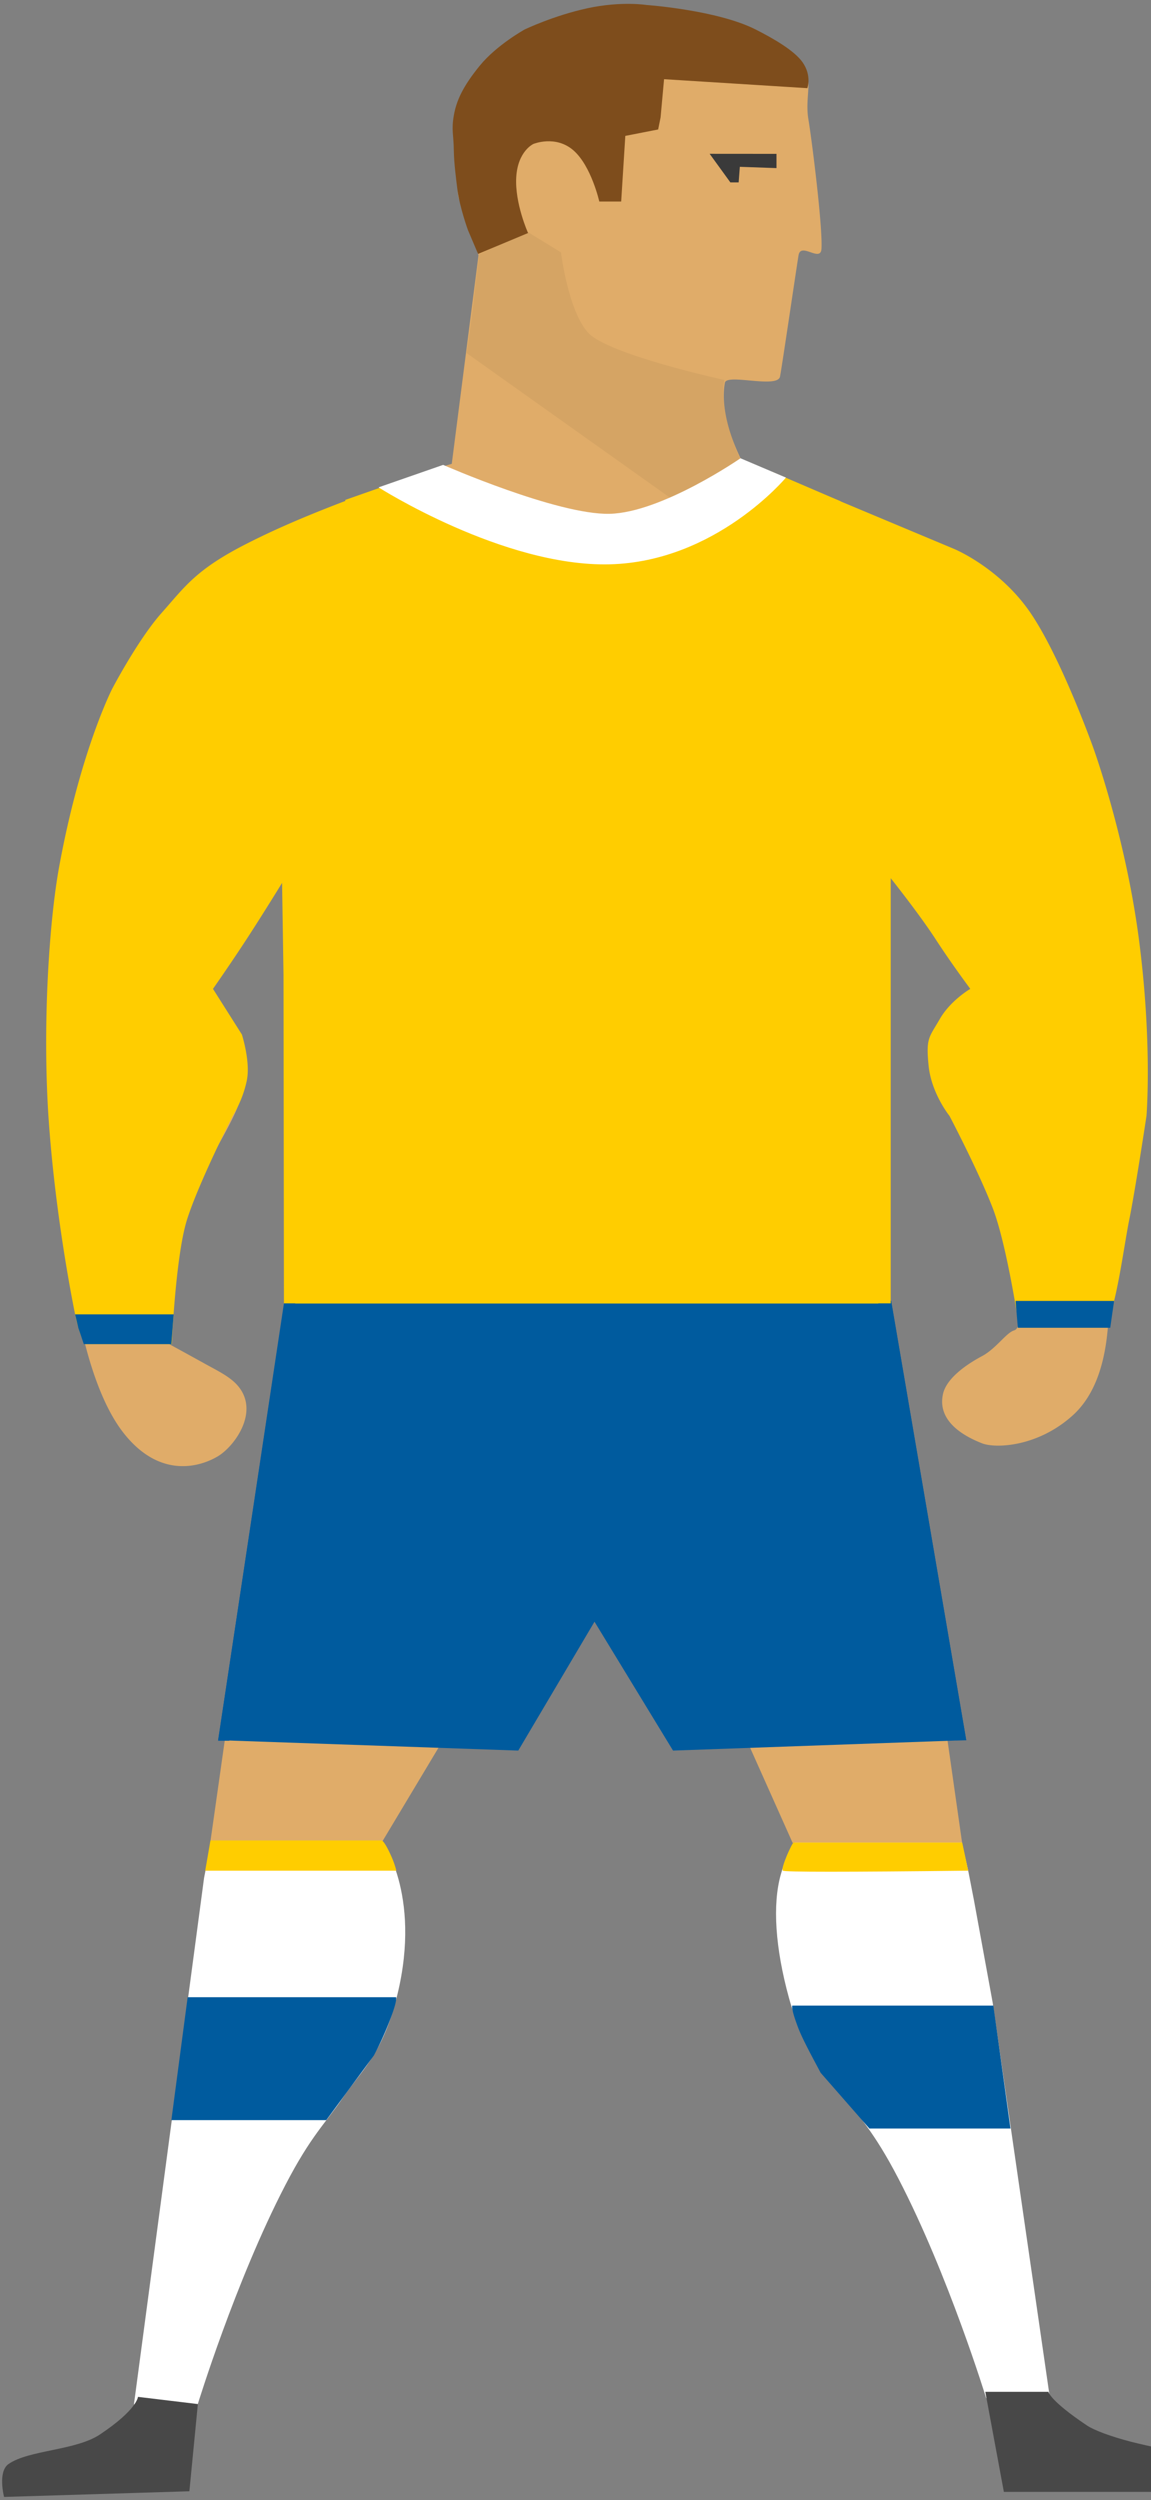 <svg width="170" height="369" xmlns="http://www.w3.org/2000/svg">
    <rect width="100%" height="100%" fill="#808080" stroke="none"/>
    <g id="Artboard" fill="none" fill-rule="evenodd">
        <path d="M46.234 76.275c-10.362 4.91-13.508 5.382-20.208 12.172-6.7 6.79-7.442 10.38-11.103 19.56-3.66 9.18-4.782 19.11-4.782 19.11s-2.225 10.616-2.627 18.826c-.402 8.211.89 16.625.89 16.625l2.622 28.027s1.73 13.85 7.184 20.841c5.454 6.99 11.5 4.974 13.976 3.49 2.475-1.484 6.253-6.66 2.876-10.48-1.16-1.31-2.955-2.15-4.896-3.229A822.316 822.316 0 0 0 25 198.38s-1.141-5.644-1.141-9.916c0-4.27-.977 1.366 3.364-9.244 4.34-10.61 8.968-14.981 8.968-20.897 0-5.915-5.187-12.379-5.187-12.379l10.795-18.027.693 63.492-11.488 80.911h25.497v-.595L65 257.55h10.45l12.28-18.736 11.738 19.317 11.146-.581 6.455 14.433h25.033l-11.392-79.882.436-64.58 12.234 18.421s-2.765 2.434-4.099 5.41c-1.333 2.976-.9 6.97-.9 6.97s3.043 8.286 5 12.089c1.956 3.803 5.431 11.316 5.431 11.316s3.415 13.909.962 14.627c-1.153.338-2.66 2.691-4.74 3.798-2.344 1.25-5.237 3.274-5.753 5.575-.972 4.34 3.768 6.499 5.754 7.284 1.986.785 8.194.556 13.367-4.083 3.45-3.093 5.235-8.365 5.358-15.815l4.264-30.034s.867-12.283 0-22.249c-.866-9.966-3.511-18.122-3.511-18.122s-7.96-26.588-14.086-34.262c-2.537-3.178-10.476-6.835-18.315-10.473-11.094-5.147-22.496-9.876-22.496-9.876s-3.5-6.438-2.55-11.607c.257-1.396 7.763.896 8.14-.908.255-1.224 2.525-16.711 2.744-17.933.348-1.94 3.261 1.137 3.382-.935.192-3.303-1.466-16.356-1.932-19.096-.621-3.65 1.118-6.652-1.45-8.547-14.931-11.02-28.676-7.38-28.676-7.38s-5.13.497-8.948 2.225c-3.818 1.728-7.358 5.155-7.358 5.155s-4.132 2.385-4.625 8.547c-.18 2.235-1.219 9.563-.546 11.747 1.182 3.837 2.882 8.284 2.882 8.284l-3.953 30.81c-.001 0-10.131 2.906-20.492 7.815z" id="skin" fill="#E0AC69"/>
        <path id="shorts" fill="#005B9E" d="M42.041 191.966l-9.826 64.857 44.332 1.54 11.26-19.02 11.598 19.02 43.306-1.54-11.089-64.857z"/>
        <g id="socks" transform="translate(19 271)" fill="#FFF">
            <path d="M11.137 6.178l1.02-5.251H37.54s6.072 8.387 1.777 23.901c-2.08 7.516-5.087 9.963-7.673 13.765-2.586 3.803-4.704 5.584-8.51 12.916-7.377 14.209-12.935 32.356-12.935 32.356H.781L11.137 6.178z" id="sockLeft"/>
            <path d="M136.073 82.938l-8.451-58.344-2.778-15.178-.844-4.33-.94-4.143H98.415s-.878.376-2.104 4.755c-1.226 4.378-.823 10.777 1.226 18.203 2.076 7.521 5.087 9.963 7.673 13.766 2.586 3.802 4.703 5.583 8.51 12.915 7.377 14.209 12.935 32.356 12.935 32.356h9.418z" id="sockRight"/>
        </g>
        <g id="boots" transform="translate(0 353)" fill="#484848">
            <path d="M20.377.746s-.084 1.856-5.608 5.546c-3.58 2.393-10.555 2.28-13.523 4.378-1.613 1.14-.645 4.846-.645 4.846l27.37-.836L29.224 1.81 20.377.746z" id="bootLeft"/>
            <path d="M154.848 0s.185 1.29 5.71 4.98c1.015.679 3.476 1.615 6.54 2.405 2.717.7 6.023 1.256 7.526 1.861 3.993 1.608 0 5.524 0 5.524h-26.355L145.527 0h9.321z" id="bootRight"/>
        </g>
        <path id="eye" fill="#3A3A3A" d="M104.813 22.7l3.06 4.22h1.225l.174-2.3 5.413.19v-2.102z"/>
        <path d="M107.002 56.083s-17.16-3.738-20.125-6.968-4.02-11.864-4.02-11.864l-4.978-3.056-7.084 3.33s-.435 3.014-.75 6.09c-.316 3.076-1.134 8.494-1.134 8.494l33.314 23.665s3.456-1.365 4.777-2.476c1.322-1.11 3.447-4.433 3.447-4.433s-.522-.095-1.11-1.146c-.59-1.052-1.138-2.828-1.748-4.901-1.268-4.306-.589-6.735-.589-6.735z" id="neckShadow" fill-opacity=".05" fill="#000"/>
        <path d="M36.437 159.548c.608-2.782-.711-6.867-.711-6.867l-4.269-6.738s2.538-3.615 4.98-7.359c2.443-3.743 5.227-8.28 5.227-8.28l.21 13.594.063 48.488h89.62V129.61s4.205 5.27 6.61 8.974c2.406 3.705 5.144 7.36 5.144 7.36s-2.922 1.698-4.504 4.45c-1.583 2.753-2.067 2.76-1.656 6.878.412 4.118 3.083 7.416 3.083 7.416s4.308 8.187 6.41 13.666c2.103 5.48 3.881 17.582 3.881 17.582h12.454s.968-1.512 1.569-3.936c.922-3.723 1.68-9.238 2.229-11.934.906-4.453 2.557-15.378 2.557-15.378s.88-10.833-1.126-26.104c-2.004-15.27-6.752-28.267-6.752-28.267s-4.695-13.159-9.233-19.83c-4.538-6.672-11.278-9.461-11.278-9.461L109.29 67.774s-.074 3.73-5.549 6.506c-1.889.958-4.976 2.254-6.893 2.941-1.917.687-8.021 1.62-8.021 1.62s-7.83-.903-13.435-3.074c-5.605-2.172-9.708-6.968-9.708-6.968s-7.001 2.227-14.234 4.965c-7.232 2.738-11.662 4.774-15.013 6.478-7.518 3.825-9.105 6.319-12.59 10.244-3.484 3.926-7.28 11.18-7.28 11.18s-4.708 9.178-7.841 26.322c-1.434 7.845-2.545 23.586-1.485 37.989.842 11.43 2.687 22.215 3.852 28.005.575 2.859 1.399 4.397 1.399 4.397H25.37s.563-12.956 2.234-18.314c1.672-5.357 6.752-15.377 6.752-15.377a16.077 16.077 0 0 0 2.081-5.14z" id="jersey" fill="#FFCD00"/>
        <path d="M70.61 37.478l7.384-3.087s-1.977-4.375-1.746-8.242c.23-3.867 2.531-4.903 2.531-4.903s3.277-1.357 5.918.948c2.641 2.305 3.816 7.547 3.816 7.547h3.234l.61-9.685 4.852-.948.356-1.77.516-5.65 21.16 1.324s.697-1.837-.716-3.838c-1.208-1.71-4.298-3.497-6.924-4.824C105.9 1.472 95.508.737 95.508.737s-3.729-.603-8.734.478-9.28 3.135-9.28 3.135-4.127 2.275-6.633 5.344c-2.506 3.07-3.453 5.173-3.833 7.35-.38 2.176-.028 2.795 0 5.15.022 1.898.368 4.47.517 5.678.334 2.706 1.569 6.085 1.569 6.085l1.496 3.52v.001z" id="hair" fill="#7e4d1c" opacity="100"/>
        <g id="verticalStripes" transform="translate(51 69)" fill="#FFCD00">
            <path id="vStripe3" d="M0 123.255V4.78l10.01-3.513 1.137 122.053z"/>
            <path d="M21 123.31V5.193s2.673 1.223 4.889 1.979 5.13 1.438 5.13 1.438l1.15 114.7H21z" id="vStripe4"/>
            <path d="M42.038 123.365V5.065s3.308 1.352 5.586 2.367a27.882 27.882 0 0 0 4.558 1.534l.991 114.399H42.038z" id="vStripe5" transform="matrix(-1 0 0 1 95.211 0)"/>
            <path id="vStripe6" transform="matrix(-1 0 0 1 135.211 0)" d="M62.04 123.367V4.99L72.154.647l1.017 122.72z"/>
        </g>
        <path d="M116.083 70.486s-10.346 12.426-26.052 12.802c-15.707.376-34.12-11.36-34.12-11.36l9.537-3.317s16.857 7.394 24.583 7.222c7.726-.171 19.338-8.199 19.338-8.199l6.714 2.852z" id="collar" fill="#FFF"/>
        <g id="sockTrim" transform="translate(25 294)" fill="#005B9E" fill-rule="nonzero">
            <path d="M2.716.764h30.787c.094.412-.201 1.515-.885 3.307a48.217 48.217 0 0 1-2.394 5.286l-7.04 9.546H.312L2.716.763zM121.713 2l2.53 18.14h-20.837l-7.198-8.222c-.912-1.731-2.622-4.818-3.306-6.61-.684-1.793-.979-2.896-.885-3.308h29.696z" id="Path"/>
        </g>
        <g id="shirtTrim" transform="translate(11 192)" fill="#005B9E" fill-rule="nonzero">
            <path id="sleeveTrimL" d="M.093 1.982l.482 2.032.806 2.365h12.932l.328-4.397z"/>
            <path id="sleeveTrimR" transform="matrix(-1 0 0 1 292.548 0)" d="M139 0l.57 3.964h13.642L153.548 0z"/>
        </g>
        <g id="hoops" transform="translate(41 89)" fill="#005B9E" fill-rule="nonzero">
            <path d="M87.377 1.012c1.34.736-3.166 3.57-4.371 9.264a38.556 38.556 0 0 0-.708 11.395H8c.18-5.04-.116-8.839-.887-11.395-1.155-3.833-3.407-7.798-3.407-8.528 0-.73 82.331-1.473 83.671-.736z" id="topHoop" opacity="0"/>
            <path d="M6.349 32.748H85.02c.225 1.536.727 2.793 1.506 3.772.779.978 2.122 2.321 4.03 4.029V52.67H.937V41.397c2.117-2.245 3.548-4.248 4.293-6.008l1.119-2.641z" id="centerHoop" opacity="0"/>
            <path id="bottomHoop" d="M.937 62.748h89.62v19.923H.937z" opacity="0"/>
        </g>
        <g id="shortsTrimMiddle" transform="translate(32 192)" fill="#005B9E" fill-rule="nonzero">
            <path id="Path-2" d="M.215 64.912L9.937.358h1.67L1.875 64.912z"/>
            <!--<path id="Path-2-Copy" d="M3.744 64.918L12.706.358h1.951l-9.33 64.56z"/>-->
            <!--<path id="Path-2-Copy-3" d="M107.533 65h-1.285L95.215.358h1.67z"/>-->
            <path id="Path-2-Copy-2" d="M110.711 64.848h-1.5L97.723.358h1.95z"/>
        </g>
        <path d="M88.5 29.68c-.314 2.3-.65 3.683-1.005 4.148-.271.355-1.181 1.884-1.95 2.904-1.02 1.353-2.387 2.511-2.387 2.511s.304 2.462.474 2.745c.17.284.295 4.224 3.863 7.533 1.765 1.637 6.27 3.346 14.11 5.326 1.657.419 4.915.954 7.423 1.158 2.874.235 5.419.76 6.072-.207.185-.275.28-1.175.468-2.335.12-.74.292-1.603.419-2.593.215-1.695.554-4.026 1.014-6.993-3.718.135-6.211.135-7.48 0-5.081-.544-7.472-1.176-10.726-3.14-4.473-2.699-6.802-6.384-6.99-11.056H88.5z" id="beard" fill-opacity=".88" fill="#8D5524" fill-rule="nonzero" opacity="0"/>
        <g id="sockTopTrim" transform="translate(30 271)" fill="#FFCD00" fill-rule="nonzero">
            <path d="M1.085.628L.311 5.087h28.232a14.031 14.031 0 0 0-.794-2.23c-.506-1.124-1.112-2.23-1.413-2.23H1.086z" id="sockTrimTopL"/>
            <path d="M112.118.943L113 5.087c-18.008.209-27.133.209-27.376 0-.365-.314 1.383-4.144 1.583-4.144h24.911z" id="sockTrimTopR"/>
        </g>
    </g>
</svg>